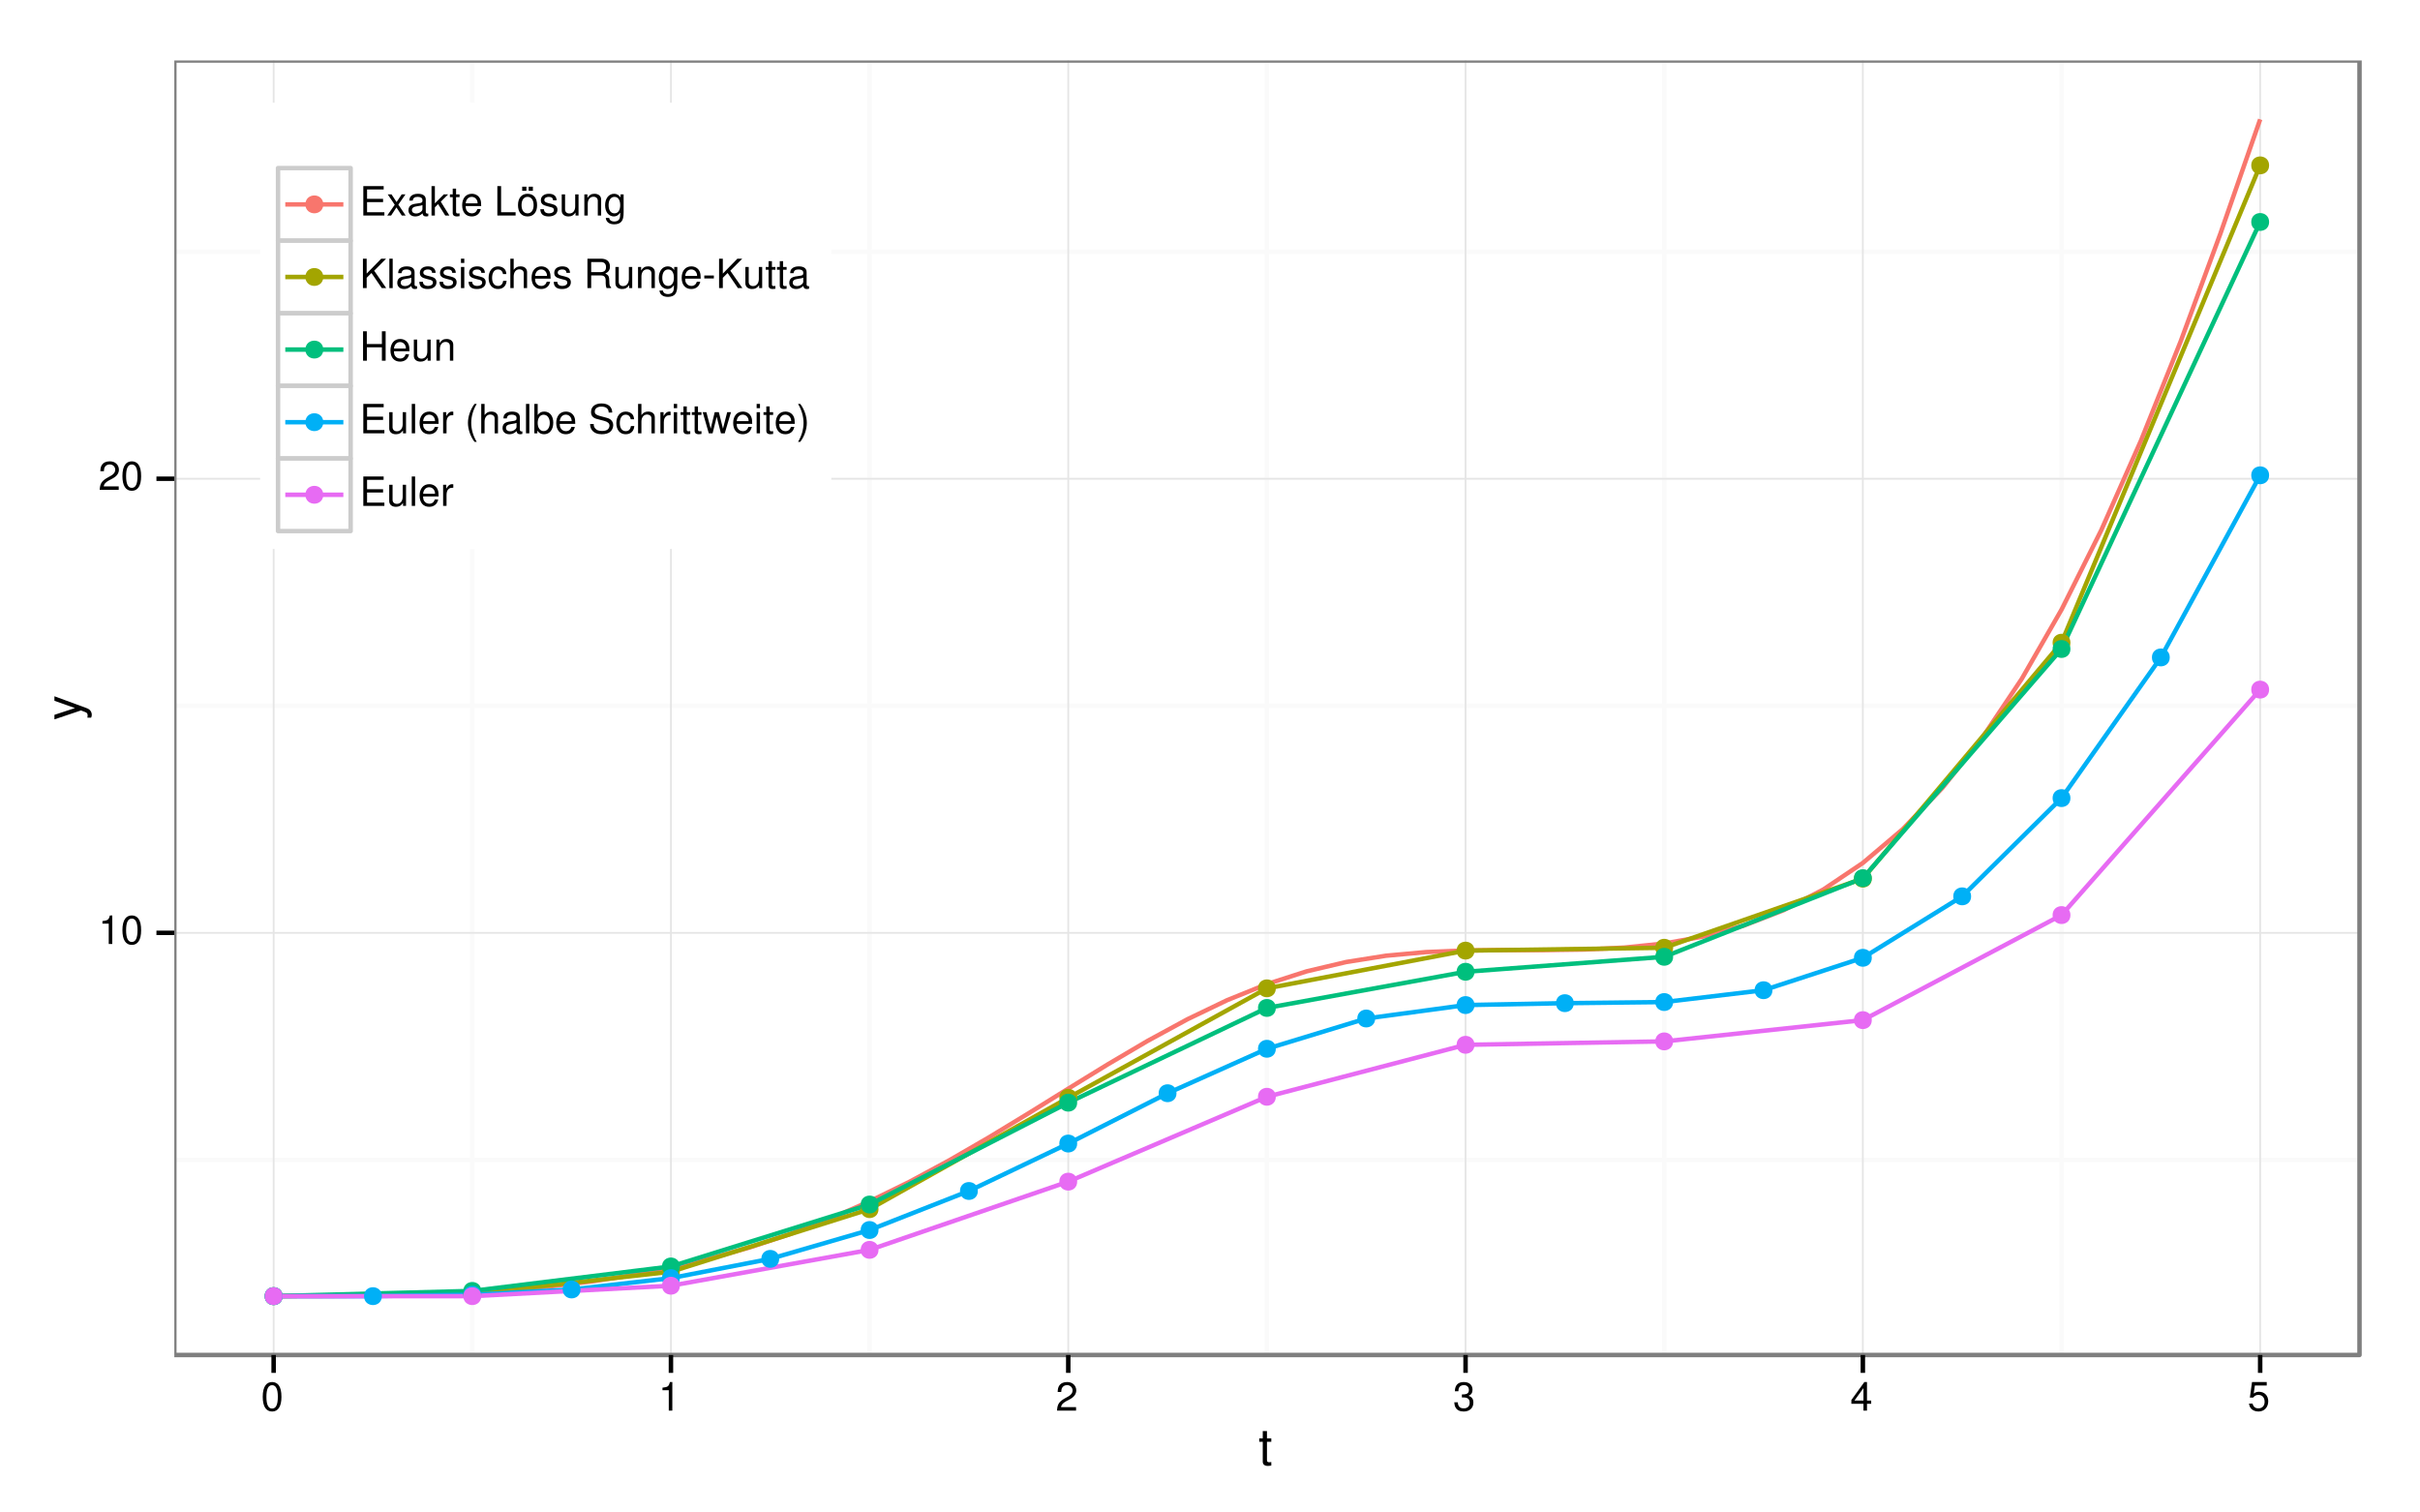 <?xml version="1.0" encoding="UTF-8"?>
<svg xmlns="http://www.w3.org/2000/svg" xmlns:xlink="http://www.w3.org/1999/xlink" width="576pt" height="360pt" viewBox="0 0 576 360" version="1.1">
<defs>
<g>
<symbol overflow="visible" id="glyph0-0">
<path style="stroke:none;" d=""/>
</symbol>
<symbol overflow="visible" id="glyph0-1">
<path style="stroke:none;" d="M 2.484 -4.844 L 2.484 0 L 3.328 0 L 3.328 -6.797 L 2.766 -6.797 C 2.469 -5.75 2.281 -5.609 0.984 -5.453 L 0.984 -4.844 Z M 2.484 -4.844 "/>
</symbol>
<symbol overflow="visible" id="glyph0-2">
<path style="stroke:none;" d="M 2.641 -6.797 C 2 -6.797 1.422 -6.531 1.078 -6.047 C 0.641 -5.453 0.406 -4.547 0.406 -3.297 C 0.406 -1 1.188 0.219 2.641 0.219 C 4.078 0.219 4.859 -1 4.859 -3.234 C 4.859 -4.562 4.656 -5.438 4.203 -6.047 C 3.844 -6.531 3.281 -6.797 2.641 -6.797 Z M 2.641 -6.047 C 3.547 -6.047 4 -5.125 4 -3.312 C 4 -1.375 3.562 -0.484 2.625 -0.484 C 1.734 -0.484 1.281 -1.422 1.281 -3.281 C 1.281 -5.141 1.734 -6.047 2.641 -6.047 Z M 2.641 -6.047 "/>
</symbol>
<symbol overflow="visible" id="glyph0-3">
<path style="stroke:none;" d="M 4.859 -0.828 L 1.281 -0.828 C 1.359 -1.391 1.672 -1.75 2.5 -2.234 L 3.469 -2.75 C 4.406 -3.266 4.906 -3.969 4.906 -4.812 C 4.906 -5.375 4.672 -5.906 4.266 -6.266 C 3.859 -6.625 3.375 -6.797 2.719 -6.797 C 1.859 -6.797 1.219 -6.5 0.844 -5.922 C 0.609 -5.562 0.5 -5.125 0.484 -4.438 L 1.328 -4.438 C 1.359 -4.906 1.406 -5.188 1.531 -5.406 C 1.75 -5.812 2.188 -6.062 2.703 -6.062 C 3.469 -6.062 4.031 -5.516 4.031 -4.781 C 4.031 -4.25 3.719 -3.797 3.125 -3.438 L 2.234 -2.938 C 0.812 -2.141 0.406 -1.5 0.328 0 L 4.859 0 Z M 4.859 -0.828 "/>
</symbol>
<symbol overflow="visible" id="glyph0-4">
<path style="stroke:none;" d="M 2.125 -3.125 L 2.578 -3.125 C 3.516 -3.125 3.984 -2.703 3.984 -1.891 C 3.984 -1.031 3.469 -0.531 2.578 -0.531 C 1.656 -0.531 1.203 -0.984 1.156 -1.969 L 0.312 -1.969 C 0.344 -1.422 0.438 -1.078 0.609 -0.766 C 0.953 -0.109 1.625 0.219 2.547 0.219 C 3.953 0.219 4.859 -0.609 4.859 -1.906 C 4.859 -2.766 4.516 -3.25 3.703 -3.516 C 4.344 -3.766 4.656 -4.25 4.656 -4.938 C 4.656 -6.109 3.875 -6.797 2.578 -6.797 C 1.203 -6.797 0.484 -6.047 0.453 -4.609 L 1.297 -4.609 C 1.312 -5.016 1.344 -5.25 1.453 -5.453 C 1.641 -5.828 2.062 -6.062 2.594 -6.062 C 3.344 -6.062 3.797 -5.625 3.797 -4.906 C 3.797 -4.422 3.609 -4.141 3.25 -3.984 C 3.016 -3.891 2.719 -3.844 2.125 -3.844 Z M 2.125 -3.125 "/>
</symbol>
<symbol overflow="visible" id="glyph0-5">
<path style="stroke:none;" d="M 3.141 -1.625 L 3.141 0 L 3.984 0 L 3.984 -1.625 L 4.984 -1.625 L 4.984 -2.391 L 3.984 -2.391 L 3.984 -6.797 L 3.359 -6.797 L 0.266 -2.516 L 0.266 -1.625 Z M 3.141 -2.391 L 1 -2.391 L 3.141 -5.359 Z M 3.141 -2.391 "/>
</symbol>
<symbol overflow="visible" id="glyph0-6">
<path style="stroke:none;" d="M 4.562 -6.797 L 1.062 -6.797 L 0.547 -3.094 L 1.328 -3.094 C 1.719 -3.562 2.047 -3.734 2.578 -3.734 C 3.484 -3.734 4.062 -3.109 4.062 -2.094 C 4.062 -1.125 3.484 -0.531 2.578 -0.531 C 1.828 -0.531 1.375 -0.906 1.188 -1.672 L 0.328 -1.672 C 0.453 -1.109 0.547 -0.844 0.75 -0.594 C 1.125 -0.078 1.828 0.219 2.594 0.219 C 3.969 0.219 4.922 -0.781 4.922 -2.219 C 4.922 -3.562 4.031 -4.484 2.719 -4.484 C 2.25 -4.484 1.859 -4.359 1.469 -4.062 L 1.734 -5.969 L 4.562 -5.969 Z M 4.562 -6.797 "/>
</symbol>
<symbol overflow="visible" id="glyph0-7">
<path style="stroke:none;" d="M 1.75 -3.188 L 5.562 -3.188 L 5.562 -3.969 L 1.75 -3.969 L 1.75 -6.203 L 5.703 -6.203 L 5.703 -7 L 0.859 -7 L 0.859 0 L 5.875 0 L 5.875 -0.781 L 1.75 -0.781 Z M 1.75 -3.188 "/>
</symbol>
<symbol overflow="visible" id="glyph0-8">
<path style="stroke:none;" d="M 2.797 -2.594 L 4.484 -5.031 L 3.594 -5.031 L 2.375 -3.203 L 1.172 -5.031 L 0.266 -5.031 L 1.938 -2.562 L 0.156 0 L 1.078 0 L 2.344 -1.922 L 3.609 0 L 4.531 0 Z M 2.797 -2.594 "/>
</symbol>
<symbol overflow="visible" id="glyph0-9">
<path style="stroke:none;" d="M 5.125 -0.469 C 5.047 -0.453 5.016 -0.453 4.953 -0.453 C 4.688 -0.453 4.531 -0.594 4.531 -0.844 L 4.531 -3.797 C 4.531 -4.688 3.875 -5.172 2.641 -5.172 C 1.906 -5.172 1.312 -4.953 0.969 -4.578 C 0.734 -4.328 0.641 -4.031 0.625 -3.547 L 1.422 -3.547 C 1.5 -4.156 1.859 -4.438 2.609 -4.438 C 3.328 -4.438 3.734 -4.156 3.734 -3.688 L 3.734 -3.469 C 3.734 -3.141 3.531 -3 2.891 -2.922 C 1.766 -2.766 1.594 -2.734 1.281 -2.609 C 0.703 -2.375 0.406 -1.922 0.406 -1.266 C 0.406 -0.359 1.031 0.219 2.047 0.219 C 2.688 0.219 3.188 0 3.766 -0.516 C 3.812 -0.016 4.062 0.219 4.578 0.219 C 4.75 0.219 4.875 0.203 5.125 0.141 Z M 3.734 -1.578 C 3.734 -1.312 3.656 -1.156 3.422 -0.938 C 3.094 -0.641 2.703 -0.484 2.219 -0.484 C 1.609 -0.484 1.234 -0.781 1.234 -1.281 C 1.234 -1.812 1.594 -2.078 2.453 -2.203 C 3.297 -2.328 3.469 -2.359 3.734 -2.484 Z M 3.734 -1.578 "/>
</symbol>
<symbol overflow="visible" id="glyph0-10">
<path style="stroke:none;" d="M 1.359 -7 L 0.562 -7 L 0.562 0 L 1.359 0 L 1.359 -1.953 L 2.125 -2.719 L 3.828 0 L 4.812 0 L 2.766 -3.297 L 4.516 -5.031 L 3.484 -5.031 L 1.359 -2.891 Z M 1.359 -7 "/>
</symbol>
<symbol overflow="visible" id="glyph0-11">
<path style="stroke:none;" d="M 2.438 -5.031 L 1.609 -5.031 L 1.609 -6.406 L 0.812 -6.406 L 0.812 -5.031 L 0.141 -5.031 L 0.141 -4.375 L 0.812 -4.375 L 0.812 -0.578 C 0.812 -0.062 1.156 0.219 1.781 0.219 C 1.969 0.219 2.172 0.203 2.438 0.156 L 2.438 -0.516 C 2.328 -0.484 2.203 -0.484 2.047 -0.484 C 1.703 -0.484 1.609 -0.578 1.609 -0.938 L 1.609 -4.375 L 2.438 -4.375 Z M 2.438 -5.031 "/>
</symbol>
<symbol overflow="visible" id="glyph0-12">
<path style="stroke:none;" d="M 4.922 -2.25 C 4.922 -3.016 4.859 -3.469 4.719 -3.844 C 4.391 -4.672 3.625 -5.172 2.688 -5.172 C 1.281 -5.172 0.391 -4.094 0.391 -2.453 C 0.391 -0.797 1.25 0.219 2.672 0.219 C 3.812 0.219 4.609 -0.438 4.812 -1.531 L 4.016 -1.531 C 3.797 -0.859 3.344 -0.516 2.703 -0.516 C 2.188 -0.516 1.75 -0.75 1.484 -1.172 C 1.297 -1.453 1.234 -1.75 1.219 -2.25 Z M 1.234 -2.891 C 1.312 -3.828 1.875 -4.438 2.672 -4.438 C 3.469 -4.438 4.062 -3.781 4.062 -2.953 C 4.062 -2.938 4.062 -2.922 4.062 -2.891 Z M 1.234 -2.891 "/>
</symbol>
<symbol overflow="visible" id="glyph0-13">
<path style="stroke:none;" d=""/>
</symbol>
<symbol overflow="visible" id="glyph0-14">
<path style="stroke:none;" d="M 1.656 -7 L 0.766 -7 L 0.766 0 L 5.109 0 L 5.109 -0.781 L 1.656 -0.781 Z M 1.656 -7 "/>
</symbol>
<symbol overflow="visible" id="glyph0-15">
<path style="stroke:none;" d="M 2.609 -5.172 C 1.203 -5.172 0.344 -4.156 0.344 -2.469 C 0.344 -0.781 1.188 0.219 2.625 0.219 C 4.031 0.219 4.891 -0.781 4.891 -2.438 C 4.891 -4.172 4.062 -5.172 2.609 -5.172 Z M 2.625 -4.438 C 3.516 -4.438 4.062 -3.688 4.062 -2.453 C 4.062 -1.266 3.5 -0.516 2.625 -0.516 C 1.734 -0.516 1.188 -1.25 1.188 -2.469 C 1.188 -3.688 1.734 -4.438 2.625 -4.438 Z M 2.344 -6.859 L 1.344 -6.859 L 1.344 -5.875 L 2.344 -5.875 Z M 3.891 -6.859 L 2.891 -6.859 L 2.891 -5.875 L 3.891 -5.875 Z M 3.891 -6.859 "/>
</symbol>
<symbol overflow="visible" id="glyph0-16">
<path style="stroke:none;" d="M 4.203 -3.625 C 4.188 -4.609 3.547 -5.172 2.375 -5.172 C 1.203 -5.172 0.453 -4.562 0.453 -3.641 C 0.453 -2.844 0.859 -2.469 2.047 -2.188 L 2.797 -2 C 3.344 -1.875 3.562 -1.672 3.562 -1.312 C 3.562 -0.828 3.094 -0.516 2.391 -0.516 C 1.969 -0.516 1.609 -0.641 1.406 -0.859 C 1.281 -1 1.219 -1.141 1.172 -1.5 L 0.328 -1.5 C 0.359 -0.328 1.016 0.219 2.328 0.219 C 3.594 0.219 4.406 -0.406 4.406 -1.375 C 4.406 -2.125 3.984 -2.531 2.984 -2.766 L 2.219 -2.953 C 1.562 -3.109 1.281 -3.312 1.281 -3.672 C 1.281 -4.141 1.703 -4.438 2.344 -4.438 C 3 -4.438 3.344 -4.156 3.359 -3.625 Z M 4.203 -3.625 "/>
</symbol>
<symbol overflow="visible" id="glyph0-17">
<path style="stroke:none;" d="M 4.625 0 L 4.625 -5.031 L 3.828 -5.031 L 3.828 -2.172 C 3.828 -1.156 3.297 -0.484 2.453 -0.484 C 1.828 -0.484 1.422 -0.859 1.422 -1.469 L 1.422 -5.031 L 0.625 -5.031 L 0.625 -1.156 C 0.625 -0.312 1.25 0.219 2.219 0.219 C 2.969 0.219 3.438 -0.031 3.906 -0.703 L 3.906 0 Z M 4.625 0 "/>
</symbol>
<symbol overflow="visible" id="glyph0-18">
<path style="stroke:none;" d="M 0.672 -5.031 L 0.672 0 L 1.484 0 L 1.484 -2.766 C 1.484 -3.797 2.016 -4.469 2.844 -4.469 C 3.469 -4.469 3.875 -4.094 3.875 -3.484 L 3.875 0 L 4.672 0 L 4.672 -3.797 C 4.672 -4.641 4.047 -5.172 3.078 -5.172 C 2.328 -5.172 1.859 -4.891 1.406 -4.188 L 1.406 -5.031 Z M 0.672 -5.031 "/>
</symbol>
<symbol overflow="visible" id="glyph0-19">
<path style="stroke:none;" d="M 3.953 -5.031 L 3.953 -4.297 C 3.547 -4.891 3.062 -5.172 2.422 -5.172 C 1.141 -5.172 0.281 -4.062 0.281 -2.422 C 0.281 -1.609 0.5 -0.938 0.906 -0.453 C 1.281 -0.031 1.828 0.219 2.344 0.219 C 2.984 0.219 3.422 -0.047 3.875 -0.688 L 3.875 -0.422 C 3.875 0.266 3.797 0.672 3.594 0.953 C 3.375 1.25 2.969 1.422 2.469 1.422 C 2.109 1.422 1.781 1.328 1.562 1.156 C 1.375 1 1.312 0.875 1.25 0.578 L 0.438 0.578 C 0.531 1.531 1.266 2.094 2.453 2.094 C 3.188 2.094 3.844 1.859 4.156 1.453 C 4.547 0.984 4.688 0.359 4.688 -0.828 L 4.688 -5.031 Z M 2.5 -4.438 C 3.375 -4.438 3.875 -3.703 3.875 -2.453 C 3.875 -1.25 3.359 -0.516 2.516 -0.516 C 1.641 -0.516 1.109 -1.25 1.109 -2.469 C 1.109 -3.688 1.656 -4.438 2.5 -4.438 Z M 2.5 -4.438 "/>
</symbol>
<symbol overflow="visible" id="glyph0-20">
<path style="stroke:none;" d="M 1.656 -2.453 L 2.797 -3.594 L 5.25 0 L 6.312 0 L 3.438 -4.141 L 6.281 -7 L 5.125 -7 L 1.656 -3.453 L 1.656 -7 L 0.766 -7 L 0.766 0 L 1.656 0 Z M 1.656 -2.453 "/>
</symbol>
<symbol overflow="visible" id="glyph0-21">
<path style="stroke:none;" d="M 1.453 -7 L 0.656 -7 L 0.656 0 L 1.453 0 Z M 1.453 -7 "/>
</symbol>
<symbol overflow="visible" id="glyph0-22">
<path style="stroke:none;" d="M 1.438 -5.031 L 0.641 -5.031 L 0.641 0 L 1.438 0 Z M 1.438 -7 L 0.641 -7 L 0.641 -5.984 L 1.438 -5.984 Z M 1.438 -7 "/>
</symbol>
<symbol overflow="visible" id="glyph0-23">
<path style="stroke:none;" d="M 4.516 -3.344 C 4.484 -3.828 4.375 -4.141 4.188 -4.422 C 3.844 -4.891 3.234 -5.172 2.531 -5.172 C 1.188 -5.172 0.297 -4.094 0.297 -2.422 C 0.297 -0.812 1.156 0.219 2.516 0.219 C 3.719 0.219 4.484 -0.5 4.578 -1.734 L 3.766 -1.734 C 3.641 -0.922 3.219 -0.516 2.547 -0.516 C 1.656 -0.516 1.125 -1.234 1.125 -2.422 C 1.125 -3.688 1.656 -4.438 2.516 -4.438 C 3.188 -4.438 3.609 -4.031 3.719 -3.344 Z M 4.516 -3.344 "/>
</symbol>
<symbol overflow="visible" id="glyph0-24">
<path style="stroke:none;" d="M 0.672 -7 L 0.672 0 L 1.469 0 L 1.469 -2.766 C 1.469 -3.797 2 -4.469 2.828 -4.469 C 3.094 -4.469 3.344 -4.391 3.547 -4.234 C 3.766 -4.078 3.859 -3.844 3.859 -3.484 L 3.859 0 L 4.656 0 L 4.656 -3.797 C 4.656 -4.641 4.062 -5.172 3.078 -5.172 C 2.375 -5.172 1.938 -4.953 1.469 -4.344 L 1.469 -7 Z M 0.672 -7 "/>
</symbol>
<symbol overflow="visible" id="glyph0-25">
<path style="stroke:none;" d="M 1.781 -3.016 L 4.094 -3.016 C 4.891 -3.016 5.234 -2.625 5.234 -1.766 L 5.234 -1.141 C 5.234 -0.703 5.312 -0.281 5.438 0 L 6.516 0 L 6.516 -0.219 C 6.172 -0.453 6.109 -0.703 6.094 -1.625 C 6.078 -2.781 5.906 -3.125 5.141 -3.453 C 5.922 -3.844 6.25 -4.328 6.25 -5.125 C 6.25 -6.328 5.484 -7 4.109 -7 L 0.891 -7 L 0.891 0 L 1.781 0 Z M 1.781 -3.797 L 1.781 -6.203 L 3.938 -6.203 C 4.438 -6.203 4.734 -6.125 4.953 -5.938 C 5.188 -5.734 5.312 -5.422 5.312 -5 C 5.312 -4.172 4.891 -3.797 3.938 -3.797 Z M 1.781 -3.797 "/>
</symbol>
<symbol overflow="visible" id="glyph0-26">
<path style="stroke:none;" d="M 2.719 -3 L 0.438 -3 L 0.438 -2.297 L 2.719 -2.297 Z M 2.719 -3 "/>
</symbol>
<symbol overflow="visible" id="glyph0-27">
<path style="stroke:none;" d="M 5.281 -3.188 L 5.281 0 L 6.172 0 L 6.172 -7 L 5.281 -7 L 5.281 -3.969 L 1.688 -3.969 L 1.688 -7 L 0.797 -7 L 0.797 0 L 1.703 0 L 1.703 -3.188 Z M 5.281 -3.188 "/>
</symbol>
<symbol overflow="visible" id="glyph0-28">
<path style="stroke:none;" d="M 0.656 -5.031 L 0.656 0 L 1.469 0 L 1.469 -2.609 C 1.469 -3.328 1.656 -3.797 2.031 -4.078 C 2.281 -4.266 2.516 -4.312 3.078 -4.328 L 3.078 -5.141 C 2.938 -5.156 2.875 -5.172 2.766 -5.172 C 2.25 -5.172 1.859 -4.859 1.406 -4.109 L 1.406 -5.031 Z M 0.656 -5.031 "/>
</symbol>
<symbol overflow="visible" id="glyph0-29">
<path style="stroke:none;" d="M 2.266 -7 C 1.312 -5.734 0.703 -3.984 0.703 -2.484 C 0.703 -0.969 1.312 0.781 2.266 2.031 L 2.797 2.031 C 1.953 0.656 1.484 -0.953 1.484 -2.484 C 1.484 -4.016 1.953 -5.625 2.797 -7 Z M 2.266 -7 "/>
</symbol>
<symbol overflow="visible" id="glyph0-30">
<path style="stroke:none;" d="M 0.516 -7 L 0.516 0 L 1.234 0 L 1.234 -0.641 C 1.625 -0.062 2.125 0.219 2.828 0.219 C 4.156 0.219 5.016 -0.859 5.016 -2.531 C 5.016 -4.156 4.188 -5.172 2.875 -5.172 C 2.172 -5.172 1.688 -4.906 1.312 -4.344 L 1.312 -7 Z M 2.719 -4.422 C 3.609 -4.422 4.188 -3.641 4.188 -2.453 C 4.188 -1.312 3.594 -0.531 2.719 -0.531 C 1.875 -0.531 1.312 -1.297 1.312 -2.469 C 1.312 -3.656 1.875 -4.422 2.719 -4.422 Z M 2.719 -4.422 "/>
</symbol>
<symbol overflow="visible" id="glyph0-31">
<path style="stroke:none;" d="M 5.719 -4.938 C 5.703 -6.312 4.766 -7.109 3.156 -7.109 C 1.625 -7.109 0.672 -6.328 0.672 -5.062 C 0.672 -4.203 1.125 -3.672 2.047 -3.422 L 3.781 -2.969 C 4.656 -2.734 5.062 -2.375 5.062 -1.828 C 5.062 -1.453 4.859 -1.078 4.562 -0.859 C 4.281 -0.672 3.844 -0.562 3.281 -0.562 C 2.516 -0.562 2 -0.75 1.672 -1.156 C 1.406 -1.453 1.297 -1.797 1.312 -2.219 L 0.453 -2.219 C 0.469 -1.578 0.594 -1.156 0.875 -0.781 C 1.359 -0.125 2.156 0.219 3.219 0.219 C 4.062 0.219 4.734 0.031 5.188 -0.312 C 5.656 -0.688 5.953 -1.312 5.953 -1.922 C 5.953 -2.781 5.422 -3.422 4.469 -3.672 L 2.719 -4.141 C 1.875 -4.375 1.562 -4.641 1.562 -5.188 C 1.562 -5.891 2.188 -6.359 3.125 -6.359 C 4.234 -6.359 4.859 -5.859 4.875 -4.938 Z M 5.719 -4.938 "/>
</symbol>
<symbol overflow="visible" id="glyph0-32">
<path style="stroke:none;" d="M 5.312 0 L 6.797 -5.031 L 5.891 -5.031 L 4.891 -1.109 L 3.906 -5.031 L 2.922 -5.031 L 1.969 -1.109 L 0.938 -5.031 L 0.062 -5.031 L 1.516 0 L 2.422 0 L 3.391 -3.938 L 4.406 0 Z M 5.312 0 "/>
</symbol>
<symbol overflow="visible" id="glyph0-33">
<path style="stroke:none;" d="M 0.891 2.031 C 1.859 0.781 2.453 -0.969 2.453 -2.469 C 2.453 -3.984 1.859 -5.734 0.891 -7 L 0.359 -7 C 1.203 -5.625 1.672 -4.016 1.672 -2.469 C 1.672 -0.953 1.203 0.672 0.359 2.031 Z M 0.891 2.031 "/>
</symbol>
<symbol overflow="visible" id="glyph1-0">
<path style="stroke:none;" d=""/>
</symbol>
<symbol overflow="visible" id="glyph1-1">
<path style="stroke:none;" d="M 3.047 -6.281 L 2.016 -6.281 L 2.016 -8.016 L 1.016 -8.016 L 1.016 -6.281 L 0.172 -6.281 L 0.172 -5.469 L 1.016 -5.469 L 1.016 -0.719 C 1.016 -0.078 1.453 0.281 2.234 0.281 C 2.469 0.281 2.719 0.25 3.047 0.188 L 3.047 -0.641 C 2.922 -0.609 2.766 -0.594 2.562 -0.594 C 2.141 -0.594 2.016 -0.719 2.016 -1.156 L 2.016 -5.469 L 3.047 -5.469 Z M 3.047 -6.281 "/>
</symbol>
<symbol overflow="visible" id="glyph2-0">
<path style="stroke:none;" d=""/>
</symbol>
<symbol overflow="visible" id="glyph2-1">
<path style="stroke:none;" d="M -6.281 -4.656 L -1.391 -2.922 L -6.281 -1.312 L -6.281 -0.234 L 0.031 -2.359 L 1.016 -1.984 C 1.469 -1.828 1.625 -1.594 1.625 -1.172 C 1.625 -1.031 1.609 -0.859 1.562 -0.641 L 2.453 -0.641 C 2.562 -0.859 2.609 -1.062 2.609 -1.312 C 2.609 -1.641 2.516 -1.984 2.312 -2.25 C 2.094 -2.562 1.828 -2.75 1.312 -2.938 L -6.281 -5.734 Z M -6.281 -4.656 "/>
</symbol>
</g>
<clipPath id="clip1">
  <path d="M 41.488 14.398 L 562 14.398 L 562 323 L 41.488 323 Z M 41.488 14.398 "/>
</clipPath>
<clipPath id="clip2">
  <path d="M 41.488 275 L 562.602 275 L 562.602 277 L 41.488 277 Z M 41.488 275 "/>
</clipPath>
<clipPath id="clip3">
  <path d="M 41.488 167 L 562.602 167 L 562.602 169 L 41.488 169 Z M 41.488 167 "/>
</clipPath>
<clipPath id="clip4">
  <path d="M 41.488 59 L 562.602 59 L 562.602 61 L 41.488 61 Z M 41.488 59 "/>
</clipPath>
<clipPath id="clip5">
  <path d="M 111 14.398 L 113 14.398 L 113 323.512 L 111 323.512 Z M 111 14.398 "/>
</clipPath>
<clipPath id="clip6">
  <path d="M 206 14.398 L 208 14.398 L 208 323.512 L 206 323.512 Z M 206 14.398 "/>
</clipPath>
<clipPath id="clip7">
  <path d="M 301 14.398 L 303 14.398 L 303 323.512 L 301 323.512 Z M 301 14.398 "/>
</clipPath>
<clipPath id="clip8">
  <path d="M 395 14.398 L 397 14.398 L 397 323.512 L 395 323.512 Z M 395 14.398 "/>
</clipPath>
<clipPath id="clip9">
  <path d="M 490 14.398 L 492 14.398 L 492 323.512 L 490 323.512 Z M 490 14.398 "/>
</clipPath>
<clipPath id="clip10">
  <path d="M 41.488 221 L 562 221 L 562 223 L 41.488 223 Z M 41.488 221 "/>
</clipPath>
<clipPath id="clip11">
  <path d="M 41.488 113 L 562 113 L 562 115 L 41.488 115 Z M 41.488 113 "/>
</clipPath>
<clipPath id="clip12">
  <path d="M 64 14.398 L 66 14.398 L 66 323 L 64 323 Z M 64 14.398 "/>
</clipPath>
<clipPath id="clip13">
  <path d="M 159 14.398 L 160 14.398 L 160 323 L 159 323 Z M 159 14.398 "/>
</clipPath>
<clipPath id="clip14">
  <path d="M 254 14.398 L 255 14.398 L 255 323 L 254 323 Z M 254 14.398 "/>
</clipPath>
<clipPath id="clip15">
  <path d="M 348 14.398 L 350 14.398 L 350 323 L 348 323 Z M 348 14.398 "/>
</clipPath>
<clipPath id="clip16">
  <path d="M 443 14.398 L 444 14.398 L 444 323 L 443 323 Z M 443 14.398 "/>
</clipPath>
<clipPath id="clip17">
  <path d="M 537 14.398 L 539 14.398 L 539 323 L 537 323 Z M 537 14.398 "/>
</clipPath>
<clipPath id="clip18">
  <path d="M 41.488 14.398 L 562.602 14.398 L 562.602 323.512 L 41.488 323.512 Z M 41.488 14.398 "/>
</clipPath>
</defs>
<g id="surface1">
<rect x="0" y="0" width="576" height="360" style="fill:rgb(100%,100%,100%);fill-opacity:1;stroke:none;"/>
<rect x="0" y="0" width="576" height="360" style="fill:rgb(100%,100%,100%);fill-opacity:1;stroke:none;"/>
<path style="fill:none;stroke-width:1.063;stroke-linecap:round;stroke-linejoin:round;stroke:rgb(100%,100%,100%);stroke-opacity:1;stroke-miterlimit:10;" d="M 0 360 L 576 360 L 576 0 L 0 0 Z M 0 360 "/>
<g clip-path="url(#clip1)" clip-rule="nonzero">
<path style=" stroke:none;fill-rule:nonzero;fill:rgb(100%,100%,100%);fill-opacity:1;" d="M 41.488 322.512 L 561.602 322.512 L 561.602 14.398 L 41.488 14.398 Z M 41.488 322.512 "/>
</g>
<g clip-path="url(#clip2)" clip-rule="nonzero">
<path style="fill:none;stroke-width:1.063;stroke-linecap:butt;stroke-linejoin:round;stroke:rgb(98.039%,98.039%,98.039%);stroke-opacity:1;stroke-miterlimit:10;" d="M 41.488 276.082 L 561.602 276.082 "/>
</g>
<g clip-path="url(#clip3)" clip-rule="nonzero">
<path style="fill:none;stroke-width:1.063;stroke-linecap:butt;stroke-linejoin:round;stroke:rgb(98.039%,98.039%,98.039%);stroke-opacity:1;stroke-miterlimit:10;" d="M 41.488 167.996 L 561.602 167.996 "/>
</g>
<g clip-path="url(#clip4)" clip-rule="nonzero">
<path style="fill:none;stroke-width:1.063;stroke-linecap:butt;stroke-linejoin:round;stroke:rgb(98.039%,98.039%,98.039%);stroke-opacity:1;stroke-miterlimit:10;" d="M 41.488 59.91 L 561.602 59.91 "/>
</g>
<g clip-path="url(#clip5)" clip-rule="nonzero">
<path style="fill:none;stroke-width:1.063;stroke-linecap:butt;stroke-linejoin:round;stroke:rgb(98.039%,98.039%,98.039%);stroke-opacity:1;stroke-miterlimit:10;" d="M 112.41 322.512 L 112.41 14.398 "/>
</g>
<g clip-path="url(#clip6)" clip-rule="nonzero">
<path style="fill:none;stroke-width:1.063;stroke-linecap:butt;stroke-linejoin:round;stroke:rgb(98.039%,98.039%,98.039%);stroke-opacity:1;stroke-miterlimit:10;" d="M 206.977 322.512 L 206.977 14.398 "/>
</g>
<g clip-path="url(#clip7)" clip-rule="nonzero">
<path style="fill:none;stroke-width:1.063;stroke-linecap:butt;stroke-linejoin:round;stroke:rgb(98.039%,98.039%,98.039%);stroke-opacity:1;stroke-miterlimit:10;" d="M 301.543 322.512 L 301.543 14.398 "/>
</g>
<g clip-path="url(#clip8)" clip-rule="nonzero">
<path style="fill:none;stroke-width:1.063;stroke-linecap:butt;stroke-linejoin:round;stroke:rgb(98.039%,98.039%,98.039%);stroke-opacity:1;stroke-miterlimit:10;" d="M 396.109 322.512 L 396.109 14.398 "/>
</g>
<g clip-path="url(#clip9)" clip-rule="nonzero">
<path style="fill:none;stroke-width:1.063;stroke-linecap:butt;stroke-linejoin:round;stroke:rgb(98.039%,98.039%,98.039%);stroke-opacity:1;stroke-miterlimit:10;" d="M 490.676 322.512 L 490.676 14.398 "/>
</g>
<g clip-path="url(#clip10)" clip-rule="nonzero">
<path style="fill:none;stroke-width:0.425;stroke-linecap:butt;stroke-linejoin:round;stroke:rgb(89.804%,89.804%,89.804%);stroke-opacity:1;stroke-miterlimit:10;" d="M 41.488 222.039 L 561.602 222.039 "/>
</g>
<g clip-path="url(#clip11)" clip-rule="nonzero">
<path style="fill:none;stroke-width:0.425;stroke-linecap:butt;stroke-linejoin:round;stroke:rgb(89.804%,89.804%,89.804%);stroke-opacity:1;stroke-miterlimit:10;" d="M 41.488 113.953 L 561.602 113.953 "/>
</g>
<g clip-path="url(#clip12)" clip-rule="nonzero">
<path style="fill:none;stroke-width:0.425;stroke-linecap:butt;stroke-linejoin:round;stroke:rgb(89.804%,89.804%,89.804%);stroke-opacity:1;stroke-miterlimit:10;" d="M 65.129 322.512 L 65.129 14.398 "/>
</g>
<g clip-path="url(#clip13)" clip-rule="nonzero">
<path style="fill:none;stroke-width:0.425;stroke-linecap:butt;stroke-linejoin:round;stroke:rgb(89.804%,89.804%,89.804%);stroke-opacity:1;stroke-miterlimit:10;" d="M 159.695 322.512 L 159.695 14.398 "/>
</g>
<g clip-path="url(#clip14)" clip-rule="nonzero">
<path style="fill:none;stroke-width:0.425;stroke-linecap:butt;stroke-linejoin:round;stroke:rgb(89.804%,89.804%,89.804%);stroke-opacity:1;stroke-miterlimit:10;" d="M 254.262 322.512 L 254.262 14.398 "/>
</g>
<g clip-path="url(#clip15)" clip-rule="nonzero">
<path style="fill:none;stroke-width:0.425;stroke-linecap:butt;stroke-linejoin:round;stroke:rgb(89.804%,89.804%,89.804%);stroke-opacity:1;stroke-miterlimit:10;" d="M 348.828 322.512 L 348.828 14.398 "/>
</g>
<g clip-path="url(#clip16)" clip-rule="nonzero">
<path style="fill:none;stroke-width:0.425;stroke-linecap:butt;stroke-linejoin:round;stroke:rgb(89.804%,89.804%,89.804%);stroke-opacity:1;stroke-miterlimit:10;" d="M 443.391 322.512 L 443.391 14.398 "/>
</g>
<g clip-path="url(#clip17)" clip-rule="nonzero">
<path style="fill:none;stroke-width:0.425;stroke-linecap:butt;stroke-linejoin:round;stroke:rgb(89.804%,89.804%,89.804%);stroke-opacity:1;stroke-miterlimit:10;" d="M 537.957 322.512 L 537.957 14.398 "/>
</g>
<path style="fill:none;stroke-width:1.063;stroke-linecap:butt;stroke-linejoin:round;stroke:rgb(97.255%,46.275%,42.745%);stroke-opacity:1;stroke-miterlimit:1;" d="M 65.129 308.508 L 74.586 308.5 L 84.043 308.449 L 93.496 308.316 L 102.953 308.059 L 112.41 307.633 L 121.867 307.012 L 131.324 306.148 L 140.781 305.008 L 150.238 303.551 L 159.695 301.73 L 169.152 299.516 L 178.605 296.855 L 188.062 293.723 L 197.52 290.09 L 206.977 285.949 L 216.434 281.309 L 225.891 276.211 L 235.348 270.734 L 244.805 264.992 L 254.262 259.125 L 263.719 253.312 L 273.172 247.742 L 282.629 242.602 L 292.086 238.059 L 301.543 234.234 L 311 231.199 L 320.457 228.969 L 329.914 227.477 L 339.371 226.617 L 348.828 226.234 L 358.281 226.137 L 367.738 226.129 L 377.195 226 L 386.652 225.543 L 396.109 224.57 L 405.566 222.883 L 415.023 220.309 L 424.48 216.656 L 433.938 211.75 L 443.391 205.395 L 452.848 197.395 L 462.305 187.555 L 471.762 175.672 L 481.219 161.57 L 490.676 145.105 L 500.133 126.195 L 509.59 104.855 L 519.047 81.219 L 528.5 55.582 L 537.957 28.406 "/>
<path style="fill:none;stroke-width:1.063;stroke-linecap:butt;stroke-linejoin:round;stroke:rgb(63.922%,64.706%,0%);stroke-opacity:1;stroke-miterlimit:1;" d="M 65.129 308.508 L 112.41 307.949 L 159.695 302.699 L 206.977 287.797 L 254.262 261.293 L 301.543 235.242 L 348.828 226.266 L 396.109 225.582 L 443.391 209.125 L 490.676 152.977 L 537.957 39.363 "/>
<path style="fill:none;stroke-width:1.063;stroke-linecap:butt;stroke-linejoin:round;stroke:rgb(0%,74.902%,49.02%);stroke-opacity:1;stroke-miterlimit:1;" d="M 65.129 308.508 L 112.41 307.266 L 159.695 301.441 L 206.977 286.703 L 254.262 262.457 L 301.543 239.906 L 348.828 231.301 L 396.109 227.738 L 443.391 209.023 L 490.676 154.469 L 537.957 52.836 "/>
<path style="fill:none;stroke-width:1.063;stroke-linecap:butt;stroke-linejoin:round;stroke:rgb(0%,69.02%,96.471%);stroke-opacity:1;stroke-miterlimit:1;" d="M 65.129 308.508 L 88.77 308.508 L 112.41 308.176 L 136.051 306.918 L 159.695 304.219 L 183.336 299.633 L 206.977 292.77 L 230.617 283.477 L 254.262 272.188 L 277.902 260.211 L 301.543 249.629 L 325.184 242.422 L 348.828 239.227 L 372.469 238.773 L 396.109 238.508 L 419.75 235.688 L 443.391 227.977 L 467.035 213.348 L 490.676 189.965 L 514.316 156.48 L 537.957 113.129 "/>
<path style="fill:none;stroke-width:1.063;stroke-linecap:butt;stroke-linejoin:round;stroke:rgb(90.588%,41.961%,95.294%);stroke-opacity:1;stroke-miterlimit:1;" d="M 65.129 308.508 L 112.41 308.508 L 159.695 306.023 L 206.977 297.492 L 254.262 281.254 L 301.543 261.051 L 348.828 248.684 L 396.109 247.871 L 443.391 242.809 L 490.676 217.805 L 537.957 164.141 "/>
<path style=" stroke:none;fill-rule:nonzero;fill:rgb(63.922%,64.706%,0%);fill-opacity:1;" d="M 67.254 308.508 C 67.254 311.344 63.004 311.344 63.004 308.508 C 63.004 305.672 67.254 305.672 67.254 308.508 "/>
<path style=" stroke:none;fill-rule:nonzero;fill:rgb(63.922%,64.706%,0%);fill-opacity:1;" d="M 114.539 307.949 C 114.539 310.785 110.285 310.785 110.285 307.949 C 110.285 305.117 114.539 305.117 114.539 307.949 "/>
<path style=" stroke:none;fill-rule:nonzero;fill:rgb(63.922%,64.706%,0%);fill-opacity:1;" d="M 161.82 302.699 C 161.82 305.535 157.566 305.535 157.566 302.699 C 157.566 299.863 161.82 299.863 161.82 302.699 "/>
<path style=" stroke:none;fill-rule:nonzero;fill:rgb(63.922%,64.706%,0%);fill-opacity:1;" d="M 209.102 287.797 C 209.102 290.633 204.852 290.633 204.852 287.797 C 204.852 284.961 209.102 284.961 209.102 287.797 "/>
<path style=" stroke:none;fill-rule:nonzero;fill:rgb(63.922%,64.706%,0%);fill-opacity:1;" d="M 256.387 261.293 C 256.387 264.129 252.133 264.129 252.133 261.293 C 252.133 258.457 256.387 258.457 256.387 261.293 "/>
<path style=" stroke:none;fill-rule:nonzero;fill:rgb(63.922%,64.706%,0%);fill-opacity:1;" d="M 303.668 235.242 C 303.668 238.074 299.418 238.074 299.418 235.242 C 299.418 232.406 303.668 232.406 303.668 235.242 "/>
<path style=" stroke:none;fill-rule:nonzero;fill:rgb(63.922%,64.706%,0%);fill-opacity:1;" d="M 350.953 226.266 C 350.953 229.098 346.699 229.098 346.699 226.266 C 346.699 223.43 350.953 223.43 350.953 226.266 "/>
<path style=" stroke:none;fill-rule:nonzero;fill:rgb(63.922%,64.706%,0%);fill-opacity:1;" d="M 398.234 225.582 C 398.234 228.418 393.984 228.418 393.984 225.582 C 393.984 222.75 398.234 222.75 398.234 225.582 "/>
<path style=" stroke:none;fill-rule:nonzero;fill:rgb(63.922%,64.706%,0%);fill-opacity:1;" d="M 445.52 209.125 C 445.52 211.957 441.266 211.957 441.266 209.125 C 441.266 206.289 445.52 206.289 445.52 209.125 "/>
<path style=" stroke:none;fill-rule:nonzero;fill:rgb(63.922%,64.706%,0%);fill-opacity:1;" d="M 492.801 152.977 C 492.801 155.812 488.551 155.812 488.551 152.977 C 488.551 150.141 492.801 150.141 492.801 152.977 "/>
<path style=" stroke:none;fill-rule:nonzero;fill:rgb(63.922%,64.706%,0%);fill-opacity:1;" d="M 540.086 39.363 C 540.086 42.199 535.832 42.199 535.832 39.363 C 535.832 36.527 540.086 36.527 540.086 39.363 "/>
<path style=" stroke:none;fill-rule:nonzero;fill:rgb(0%,74.902%,49.02%);fill-opacity:1;" d="M 67.254 308.508 C 67.254 311.344 63.004 311.344 63.004 308.508 C 63.004 305.672 67.254 305.672 67.254 308.508 "/>
<path style=" stroke:none;fill-rule:nonzero;fill:rgb(0%,74.902%,49.02%);fill-opacity:1;" d="M 114.539 307.266 C 114.539 310.102 110.285 310.102 110.285 307.266 C 110.285 304.43 114.539 304.43 114.539 307.266 "/>
<path style=" stroke:none;fill-rule:nonzero;fill:rgb(0%,74.902%,49.02%);fill-opacity:1;" d="M 161.82 301.441 C 161.82 304.277 157.566 304.277 157.566 301.441 C 157.566 298.605 161.82 298.605 161.82 301.441 "/>
<path style=" stroke:none;fill-rule:nonzero;fill:rgb(0%,74.902%,49.02%);fill-opacity:1;" d="M 209.102 286.703 C 209.102 289.535 204.852 289.535 204.852 286.703 C 204.852 283.867 209.102 283.867 209.102 286.703 "/>
<path style=" stroke:none;fill-rule:nonzero;fill:rgb(0%,74.902%,49.02%);fill-opacity:1;" d="M 256.387 262.457 C 256.387 265.293 252.133 265.293 252.133 262.457 C 252.133 259.625 256.387 259.625 256.387 262.457 "/>
<path style=" stroke:none;fill-rule:nonzero;fill:rgb(0%,74.902%,49.02%);fill-opacity:1;" d="M 303.668 239.906 C 303.668 242.742 299.418 242.742 299.418 239.906 C 299.418 237.074 303.668 237.074 303.668 239.906 "/>
<path style=" stroke:none;fill-rule:nonzero;fill:rgb(0%,74.902%,49.02%);fill-opacity:1;" d="M 350.953 231.301 C 350.953 234.133 346.699 234.133 346.699 231.301 C 346.699 228.465 350.953 228.465 350.953 231.301 "/>
<path style=" stroke:none;fill-rule:nonzero;fill:rgb(0%,74.902%,49.02%);fill-opacity:1;" d="M 398.234 227.738 C 398.234 230.57 393.984 230.57 393.984 227.738 C 393.984 224.902 398.234 224.902 398.234 227.738 "/>
<path style=" stroke:none;fill-rule:nonzero;fill:rgb(0%,74.902%,49.02%);fill-opacity:1;" d="M 445.52 209.023 C 445.52 211.859 441.266 211.859 441.266 209.023 C 441.266 206.191 445.52 206.191 445.52 209.023 "/>
<path style=" stroke:none;fill-rule:nonzero;fill:rgb(0%,74.902%,49.02%);fill-opacity:1;" d="M 492.801 154.469 C 492.801 157.305 488.551 157.305 488.551 154.469 C 488.551 151.637 492.801 151.637 492.801 154.469 "/>
<path style=" stroke:none;fill-rule:nonzero;fill:rgb(0%,74.902%,49.02%);fill-opacity:1;" d="M 540.086 52.836 C 540.086 55.668 535.832 55.668 535.832 52.836 C 535.832 50 540.086 50 540.086 52.836 "/>
<path style=" stroke:none;fill-rule:nonzero;fill:rgb(0%,69.02%,96.471%);fill-opacity:1;" d="M 67.254 308.508 C 67.254 311.344 63.004 311.344 63.004 308.508 C 63.004 305.672 67.254 305.672 67.254 308.508 "/>
<path style=" stroke:none;fill-rule:nonzero;fill:rgb(0%,69.02%,96.471%);fill-opacity:1;" d="M 90.895 308.508 C 90.895 311.344 86.645 311.344 86.645 308.508 C 86.645 305.672 90.895 305.672 90.895 308.508 "/>
<path style=" stroke:none;fill-rule:nonzero;fill:rgb(0%,69.02%,96.471%);fill-opacity:1;" d="M 114.539 308.176 C 114.539 311.012 110.285 311.012 110.285 308.176 C 110.285 305.344 114.539 305.344 114.539 308.176 "/>
<path style=" stroke:none;fill-rule:nonzero;fill:rgb(0%,69.02%,96.471%);fill-opacity:1;" d="M 138.18 306.918 C 138.18 309.75 133.926 309.75 133.926 306.918 C 133.926 304.082 138.18 304.082 138.18 306.918 "/>
<path style=" stroke:none;fill-rule:nonzero;fill:rgb(0%,69.02%,96.471%);fill-opacity:1;" d="M 161.82 304.219 C 161.82 307.055 157.566 307.055 157.566 304.219 C 157.566 301.387 161.82 301.387 161.82 304.219 "/>
<path style=" stroke:none;fill-rule:nonzero;fill:rgb(0%,69.02%,96.471%);fill-opacity:1;" d="M 185.461 299.633 C 185.461 302.469 181.211 302.469 181.211 299.633 C 181.211 296.801 185.461 296.801 185.461 299.633 "/>
<path style=" stroke:none;fill-rule:nonzero;fill:rgb(0%,69.02%,96.471%);fill-opacity:1;" d="M 209.102 292.77 C 209.102 295.605 204.852 295.605 204.852 292.77 C 204.852 289.934 209.102 289.934 209.102 292.77 "/>
<path style=" stroke:none;fill-rule:nonzero;fill:rgb(0%,69.02%,96.471%);fill-opacity:1;" d="M 232.746 283.477 C 232.746 286.312 228.492 286.312 228.492 283.477 C 228.492 280.645 232.746 280.645 232.746 283.477 "/>
<path style=" stroke:none;fill-rule:nonzero;fill:rgb(0%,69.02%,96.471%);fill-opacity:1;" d="M 256.387 272.188 C 256.387 275.02 252.133 275.02 252.133 272.188 C 252.133 269.352 256.387 269.352 256.387 272.188 "/>
<path style=" stroke:none;fill-rule:nonzero;fill:rgb(0%,69.02%,96.471%);fill-opacity:1;" d="M 280.027 260.211 C 280.027 263.043 275.777 263.043 275.777 260.211 C 275.777 257.375 280.027 257.375 280.027 260.211 "/>
<path style=" stroke:none;fill-rule:nonzero;fill:rgb(0%,69.02%,96.471%);fill-opacity:1;" d="M 303.668 249.629 C 303.668 252.461 299.418 252.461 299.418 249.629 C 299.418 246.793 303.668 246.793 303.668 249.629 "/>
<path style=" stroke:none;fill-rule:nonzero;fill:rgb(0%,69.02%,96.471%);fill-opacity:1;" d="M 327.312 242.422 C 327.312 245.254 323.059 245.254 323.059 242.422 C 323.059 239.586 327.312 239.586 327.312 242.422 "/>
<path style=" stroke:none;fill-rule:nonzero;fill:rgb(0%,69.02%,96.471%);fill-opacity:1;" d="M 350.953 239.227 C 350.953 242.062 346.699 242.062 346.699 239.227 C 346.699 236.391 350.953 236.391 350.953 239.227 "/>
<path style=" stroke:none;fill-rule:nonzero;fill:rgb(0%,69.02%,96.471%);fill-opacity:1;" d="M 374.594 238.773 C 374.594 241.609 370.344 241.609 370.344 238.773 C 370.344 235.938 374.594 235.938 374.594 238.773 "/>
<path style=" stroke:none;fill-rule:nonzero;fill:rgb(0%,69.02%,96.471%);fill-opacity:1;" d="M 398.234 238.508 C 398.234 241.34 393.984 241.34 393.984 238.508 C 393.984 235.672 398.234 235.672 398.234 238.508 "/>
<path style=" stroke:none;fill-rule:nonzero;fill:rgb(0%,69.02%,96.471%);fill-opacity:1;" d="M 421.875 235.688 C 421.875 238.523 417.625 238.523 417.625 235.688 C 417.625 232.852 421.875 232.852 421.875 235.688 "/>
<path style=" stroke:none;fill-rule:nonzero;fill:rgb(0%,69.02%,96.471%);fill-opacity:1;" d="M 445.52 227.977 C 445.52 230.809 441.266 230.809 441.266 227.977 C 441.266 225.141 445.52 225.141 445.52 227.977 "/>
<path style=" stroke:none;fill-rule:nonzero;fill:rgb(0%,69.02%,96.471%);fill-opacity:1;" d="M 469.16 213.348 C 469.16 216.184 464.906 216.184 464.906 213.348 C 464.906 210.512 469.16 210.512 469.16 213.348 "/>
<path style=" stroke:none;fill-rule:nonzero;fill:rgb(0%,69.02%,96.471%);fill-opacity:1;" d="M 492.801 189.965 C 492.801 192.797 488.551 192.797 488.551 189.965 C 488.551 187.129 492.801 187.129 492.801 189.965 "/>
<path style=" stroke:none;fill-rule:nonzero;fill:rgb(0%,69.02%,96.471%);fill-opacity:1;" d="M 516.441 156.48 C 516.441 159.316 512.191 159.316 512.191 156.48 C 512.191 153.645 516.441 153.645 516.441 156.48 "/>
<path style=" stroke:none;fill-rule:nonzero;fill:rgb(0%,69.02%,96.471%);fill-opacity:1;" d="M 540.086 113.129 C 540.086 115.965 535.832 115.965 535.832 113.129 C 535.832 110.297 540.086 110.297 540.086 113.129 "/>
<path style=" stroke:none;fill-rule:nonzero;fill:rgb(90.588%,41.961%,95.294%);fill-opacity:1;" d="M 67.254 308.508 C 67.254 311.344 63.004 311.344 63.004 308.508 C 63.004 305.672 67.254 305.672 67.254 308.508 "/>
<path style=" stroke:none;fill-rule:nonzero;fill:rgb(90.588%,41.961%,95.294%);fill-opacity:1;" d="M 114.539 308.508 C 114.539 311.344 110.285 311.344 110.285 308.508 C 110.285 305.672 114.539 305.672 114.539 308.508 "/>
<path style=" stroke:none;fill-rule:nonzero;fill:rgb(90.588%,41.961%,95.294%);fill-opacity:1;" d="M 161.82 306.023 C 161.82 308.859 157.566 308.859 157.566 306.023 C 157.566 303.188 161.82 303.188 161.82 306.023 "/>
<path style=" stroke:none;fill-rule:nonzero;fill:rgb(90.588%,41.961%,95.294%);fill-opacity:1;" d="M 209.102 297.492 C 209.102 300.324 204.852 300.324 204.852 297.492 C 204.852 294.656 209.102 294.656 209.102 297.492 "/>
<path style=" stroke:none;fill-rule:nonzero;fill:rgb(90.588%,41.961%,95.294%);fill-opacity:1;" d="M 256.387 281.254 C 256.387 284.09 252.133 284.09 252.133 281.254 C 252.133 278.422 256.387 278.422 256.387 281.254 "/>
<path style=" stroke:none;fill-rule:nonzero;fill:rgb(90.588%,41.961%,95.294%);fill-opacity:1;" d="M 303.668 261.051 C 303.668 263.887 299.418 263.887 299.418 261.051 C 299.418 258.219 303.668 258.219 303.668 261.051 "/>
<path style=" stroke:none;fill-rule:nonzero;fill:rgb(90.588%,41.961%,95.294%);fill-opacity:1;" d="M 350.953 248.684 C 350.953 251.516 346.699 251.516 346.699 248.684 C 346.699 245.848 350.953 245.848 350.953 248.684 "/>
<path style=" stroke:none;fill-rule:nonzero;fill:rgb(90.588%,41.961%,95.294%);fill-opacity:1;" d="M 398.234 247.871 C 398.234 250.707 393.984 250.707 393.984 247.871 C 393.984 245.035 398.234 245.035 398.234 247.871 "/>
<path style=" stroke:none;fill-rule:nonzero;fill:rgb(90.588%,41.961%,95.294%);fill-opacity:1;" d="M 445.52 242.809 C 445.52 245.645 441.266 245.645 441.266 242.809 C 441.266 239.977 445.52 239.977 445.52 242.809 "/>
<path style=" stroke:none;fill-rule:nonzero;fill:rgb(90.588%,41.961%,95.294%);fill-opacity:1;" d="M 492.801 217.805 C 492.801 220.641 488.551 220.641 488.551 217.805 C 488.551 214.969 492.801 214.969 492.801 217.805 "/>
<path style=" stroke:none;fill-rule:nonzero;fill:rgb(90.588%,41.961%,95.294%);fill-opacity:1;" d="M 540.086 164.141 C 540.086 166.977 535.832 166.977 535.832 164.141 C 535.832 161.305 540.086 161.305 540.086 164.141 "/>
<g clip-path="url(#clip18)" clip-rule="nonzero">
<path style="fill:none;stroke-width:1.063;stroke-linecap:round;stroke-linejoin:round;stroke:rgb(49.804%,49.804%,49.804%);stroke-opacity:1;stroke-miterlimit:10;" d="M 41.488 322.512 L 561.602 322.512 L 561.602 14.398 L 41.488 14.398 Z M 41.488 322.512 "/>
</g>
<g style="fill:rgb(0%,0%,0%);fill-opacity:1;">
  <use xlink:href="#glyph0-1" x="23.398" y="224.687"/>
  <use xlink:href="#glyph0-2" x="28.732" y="224.687"/>
</g>
<g style="fill:rgb(0%,0%,0%);fill-opacity:1;">
  <use xlink:href="#glyph0-3" x="23.398" y="116.601"/>
  <use xlink:href="#glyph0-2" x="28.732" y="116.601"/>
</g>
<path style="fill:none;stroke-width:1.063;stroke-linecap:butt;stroke-linejoin:round;stroke:rgb(0%,0%,0%);stroke-opacity:1;stroke-miterlimit:10;" d="M 37.234 222.039 L 41.488 222.039 "/>
<path style="fill:none;stroke-width:1.063;stroke-linecap:butt;stroke-linejoin:round;stroke:rgb(0%,0%,0%);stroke-opacity:1;stroke-miterlimit:10;" d="M 37.234 113.953 L 41.488 113.953 "/>
<path style="fill:none;stroke-width:1.063;stroke-linecap:butt;stroke-linejoin:round;stroke:rgb(0%,0%,0%);stroke-opacity:1;stroke-miterlimit:10;" d="M 65.129 326.766 L 65.129 322.512 "/>
<path style="fill:none;stroke-width:1.063;stroke-linecap:butt;stroke-linejoin:round;stroke:rgb(0%,0%,0%);stroke-opacity:1;stroke-miterlimit:10;" d="M 159.695 326.766 L 159.695 322.512 "/>
<path style="fill:none;stroke-width:1.063;stroke-linecap:butt;stroke-linejoin:round;stroke:rgb(0%,0%,0%);stroke-opacity:1;stroke-miterlimit:10;" d="M 254.262 326.766 L 254.262 322.512 "/>
<path style="fill:none;stroke-width:1.063;stroke-linecap:butt;stroke-linejoin:round;stroke:rgb(0%,0%,0%);stroke-opacity:1;stroke-miterlimit:10;" d="M 348.828 326.766 L 348.828 322.512 "/>
<path style="fill:none;stroke-width:1.063;stroke-linecap:butt;stroke-linejoin:round;stroke:rgb(0%,0%,0%);stroke-opacity:1;stroke-miterlimit:10;" d="M 443.391 326.766 L 443.391 322.512 "/>
<path style="fill:none;stroke-width:1.063;stroke-linecap:butt;stroke-linejoin:round;stroke:rgb(0%,0%,0%);stroke-opacity:1;stroke-miterlimit:10;" d="M 537.957 326.766 L 537.957 322.512 "/>
<g style="fill:rgb(0%,0%,0%);fill-opacity:1;">
  <use xlink:href="#glyph0-2" x="62.129" y="335.749"/>
</g>
<g style="fill:rgb(0%,0%,0%);fill-opacity:1;">
  <use xlink:href="#glyph0-1" x="156.695" y="335.749"/>
</g>
<g style="fill:rgb(0%,0%,0%);fill-opacity:1;">
  <use xlink:href="#glyph0-3" x="251.262" y="335.749"/>
</g>
<g style="fill:rgb(0%,0%,0%);fill-opacity:1;">
  <use xlink:href="#glyph0-4" x="345.828" y="335.749"/>
</g>
<g style="fill:rgb(0%,0%,0%);fill-opacity:1;">
  <use xlink:href="#glyph0-5" x="440.391" y="335.749"/>
</g>
<g style="fill:rgb(0%,0%,0%);fill-opacity:1;">
  <use xlink:href="#glyph0-6" x="534.957" y="335.749"/>
</g>
<g style="fill:rgb(0%,0%,0%);fill-opacity:1;">
  <use xlink:href="#glyph1-1" x="299.543" y="348.635"/>
</g>
<g style="fill:rgb(0%,0%,0%);fill-opacity:1;">
  <use xlink:href="#glyph2-1" x="19.236" y="171.457"/>
</g>
<path style=" stroke:none;fill-rule:nonzero;fill:rgb(100%,100%,100%);fill-opacity:1;" d="M 61.922 130.66 L 197.867 130.66 L 197.867 24.438 L 61.922 24.438 Z M 61.922 130.66 "/>
<path style="fill-rule:nonzero;fill:rgb(100%,100%,100%);fill-opacity:1;stroke-width:1.063;stroke-linecap:round;stroke-linejoin:round;stroke:rgb(80%,80%,80%);stroke-opacity:1;stroke-miterlimit:10;" d="M 66.176 57.285 L 83.457 57.285 L 83.457 40.004 L 66.176 40.004 Z M 66.176 57.285 "/>
<path style="fill:none;stroke-width:1.063;stroke-linecap:butt;stroke-linejoin:round;stroke:rgb(97.255%,46.275%,42.745%);stroke-opacity:1;stroke-miterlimit:10;" d="M 67.902 48.648 L 81.727 48.648 "/>
<path style=" stroke:none;fill-rule:nonzero;fill:rgb(97.255%,46.275%,42.745%);fill-opacity:1;" d="M 76.941 48.648 C 76.941 51.48 72.691 51.48 72.691 48.648 C 72.691 45.812 76.941 45.812 76.941 48.648 "/>
<path style="fill-rule:nonzero;fill:rgb(100%,100%,100%);fill-opacity:1;stroke-width:1.063;stroke-linecap:round;stroke-linejoin:round;stroke:rgb(80%,80%,80%);stroke-opacity:1;stroke-miterlimit:10;" d="M 66.176 74.566 L 83.457 74.566 L 83.457 57.285 L 66.176 57.285 Z M 66.176 74.566 "/>
<path style="fill:none;stroke-width:1.063;stroke-linecap:butt;stroke-linejoin:round;stroke:rgb(63.922%,64.706%,0%);stroke-opacity:1;stroke-miterlimit:10;" d="M 67.902 65.926 L 81.727 65.926 "/>
<path style=" stroke:none;fill-rule:nonzero;fill:rgb(63.922%,64.706%,0%);fill-opacity:1;" d="M 76.941 65.926 C 76.941 68.762 72.691 68.762 72.691 65.926 C 72.691 63.094 76.941 63.094 76.941 65.926 "/>
<path style="fill-rule:nonzero;fill:rgb(100%,100%,100%);fill-opacity:1;stroke-width:1.063;stroke-linecap:round;stroke-linejoin:round;stroke:rgb(80%,80%,80%);stroke-opacity:1;stroke-miterlimit:10;" d="M 66.176 91.848 L 83.457 91.848 L 83.457 74.566 L 66.176 74.566 Z M 66.176 91.848 "/>
<path style="fill:none;stroke-width:1.063;stroke-linecap:butt;stroke-linejoin:round;stroke:rgb(0%,74.902%,49.02%);stroke-opacity:1;stroke-miterlimit:10;" d="M 67.902 83.207 L 81.727 83.207 "/>
<path style=" stroke:none;fill-rule:nonzero;fill:rgb(0%,74.902%,49.02%);fill-opacity:1;" d="M 76.941 83.207 C 76.941 86.043 72.691 86.043 72.691 83.207 C 72.691 80.371 76.941 80.371 76.941 83.207 "/>
<path style="fill-rule:nonzero;fill:rgb(100%,100%,100%);fill-opacity:1;stroke-width:1.063;stroke-linecap:round;stroke-linejoin:round;stroke:rgb(80%,80%,80%);stroke-opacity:1;stroke-miterlimit:10;" d="M 66.176 109.125 L 83.457 109.125 L 83.457 91.844 L 66.176 91.844 Z M 66.176 109.125 "/>
<path style="fill:none;stroke-width:1.063;stroke-linecap:butt;stroke-linejoin:round;stroke:rgb(0%,69.02%,96.471%);stroke-opacity:1;stroke-miterlimit:10;" d="M 67.902 100.488 L 81.727 100.488 "/>
<path style=" stroke:none;fill-rule:nonzero;fill:rgb(0%,69.02%,96.471%);fill-opacity:1;" d="M 76.941 100.488 C 76.941 103.32 72.691 103.32 72.691 100.488 C 72.691 97.652 76.941 97.652 76.941 100.488 "/>
<path style="fill-rule:nonzero;fill:rgb(100%,100%,100%);fill-opacity:1;stroke-width:1.063;stroke-linecap:round;stroke-linejoin:round;stroke:rgb(80%,80%,80%);stroke-opacity:1;stroke-miterlimit:10;" d="M 66.176 126.406 L 83.457 126.406 L 83.457 109.125 L 66.176 109.125 Z M 66.176 126.406 "/>
<path style="fill:none;stroke-width:1.063;stroke-linecap:butt;stroke-linejoin:round;stroke:rgb(90.588%,41.961%,95.294%);stroke-opacity:1;stroke-miterlimit:10;" d="M 67.902 117.766 L 81.727 117.766 "/>
<path style=" stroke:none;fill-rule:nonzero;fill:rgb(90.588%,41.961%,95.294%);fill-opacity:1;" d="M 76.941 117.766 C 76.941 120.602 72.691 120.602 72.691 117.766 C 72.691 114.934 76.941 114.934 76.941 117.766 "/>
<g style="fill:rgb(0%,0%,0%);fill-opacity:1;">
  <use xlink:href="#glyph0-7" x="85.617" y="51.296"/>
  <use xlink:href="#glyph0-8" x="92.017" y="51.296"/>
  <use xlink:href="#glyph0-9" x="96.813" y="51.296"/>
  <use xlink:href="#glyph0-10" x="102.147" y="51.296"/>
  <use xlink:href="#glyph0-11" x="106.944" y="51.296"/>
  <use xlink:href="#glyph0-12" x="109.611" y="51.296"/>
  <use xlink:href="#glyph0-13" x="114.945" y="51.296"/>
  <use xlink:href="#glyph0-14" x="117.612" y="51.296"/>
  <use xlink:href="#glyph0-15" x="122.946" y="51.296"/>
  <use xlink:href="#glyph0-16" x="128.28" y="51.296"/>
  <use xlink:href="#glyph0-17" x="133.077" y="51.296"/>
  <use xlink:href="#glyph0-18" x="138.411" y="51.296"/>
  <use xlink:href="#glyph0-19" x="143.745" y="51.296"/>
</g>
<g style="fill:rgb(0%,0%,0%);fill-opacity:1;">
  <use xlink:href="#glyph0-20" x="85.617" y="68.573"/>
  <use xlink:href="#glyph0-21" x="92.017" y="68.573"/>
  <use xlink:href="#glyph0-9" x="94.146" y="68.573"/>
  <use xlink:href="#glyph0-16" x="99.48" y="68.573"/>
  <use xlink:href="#glyph0-16" x="104.277" y="68.573"/>
  <use xlink:href="#glyph0-22" x="109.074" y="68.573"/>
  <use xlink:href="#glyph0-16" x="111.204" y="68.573"/>
  <use xlink:href="#glyph0-23" x="116.001" y="68.573"/>
  <use xlink:href="#glyph0-24" x="120.798" y="68.573"/>
  <use xlink:href="#glyph0-12" x="126.132" y="68.573"/>
  <use xlink:href="#glyph0-16" x="131.466" y="68.573"/>
  <use xlink:href="#glyph0-13" x="136.263" y="68.573"/>
  <use xlink:href="#glyph0-25" x="138.93" y="68.573"/>
  <use xlink:href="#glyph0-17" x="145.856" y="68.573"/>
  <use xlink:href="#glyph0-18" x="151.19" y="68.573"/>
  <use xlink:href="#glyph0-19" x="156.524" y="68.573"/>
  <use xlink:href="#glyph0-12" x="161.858" y="68.573"/>
  <use xlink:href="#glyph0-26" x="167.192" y="68.573"/>
  <use xlink:href="#glyph0-20" x="170.387" y="68.573"/>
  <use xlink:href="#glyph0-17" x="176.786" y="68.573"/>
  <use xlink:href="#glyph0-11" x="182.12" y="68.573"/>
  <use xlink:href="#glyph0-11" x="184.787" y="68.573"/>
  <use xlink:href="#glyph0-9" x="187.454" y="68.573"/>
</g>
<g style="fill:rgb(0%,0%,0%);fill-opacity:1;">
  <use xlink:href="#glyph0-27" x="85.617" y="85.854"/>
  <use xlink:href="#glyph0-12" x="92.544" y="85.854"/>
  <use xlink:href="#glyph0-17" x="97.878" y="85.854"/>
  <use xlink:href="#glyph0-18" x="103.212" y="85.854"/>
</g>
<g style="fill:rgb(0%,0%,0%);fill-opacity:1;">
  <use xlink:href="#glyph0-7" x="85.617" y="103.136"/>
  <use xlink:href="#glyph0-17" x="92.017" y="103.136"/>
  <use xlink:href="#glyph0-21" x="97.351" y="103.136"/>
  <use xlink:href="#glyph0-12" x="99.48" y="103.136"/>
  <use xlink:href="#glyph0-28" x="104.814" y="103.136"/>
  <use xlink:href="#glyph0-13" x="108.009" y="103.136"/>
  <use xlink:href="#glyph0-29" x="110.676" y="103.136"/>
  <use xlink:href="#glyph0-24" x="113.87" y="103.136"/>
  <use xlink:href="#glyph0-9" x="119.204" y="103.136"/>
  <use xlink:href="#glyph0-21" x="124.538" y="103.136"/>
  <use xlink:href="#glyph0-30" x="126.668" y="103.136"/>
  <use xlink:href="#glyph0-12" x="132.002" y="103.136"/>
  <use xlink:href="#glyph0-13" x="137.336" y="103.136"/>
  <use xlink:href="#glyph0-31" x="140.003" y="103.136"/>
  <use xlink:href="#glyph0-23" x="146.402" y="103.136"/>
  <use xlink:href="#glyph0-24" x="151.199" y="103.136"/>
  <use xlink:href="#glyph0-28" x="156.533" y="103.136"/>
  <use xlink:href="#glyph0-22" x="159.728" y="103.136"/>
  <use xlink:href="#glyph0-11" x="161.857" y="103.136"/>
  <use xlink:href="#glyph0-11" x="164.524" y="103.136"/>
  <use xlink:href="#glyph0-32" x="167.191" y="103.136"/>
  <use xlink:href="#glyph0-12" x="174.118" y="103.136"/>
  <use xlink:href="#glyph0-22" x="179.452" y="103.136"/>
  <use xlink:href="#glyph0-11" x="181.582" y="103.136"/>
  <use xlink:href="#glyph0-12" x="184.249" y="103.136"/>
  <use xlink:href="#glyph0-33" x="189.583" y="103.136"/>
</g>
<g style="fill:rgb(0%,0%,0%);fill-opacity:1;">
  <use xlink:href="#glyph0-7" x="85.617" y="120.413"/>
  <use xlink:href="#glyph0-17" x="92.017" y="120.413"/>
  <use xlink:href="#glyph0-21" x="97.351" y="120.413"/>
  <use xlink:href="#glyph0-12" x="99.48" y="120.413"/>
  <use xlink:href="#glyph0-28" x="104.814" y="120.413"/>
</g>
</g>
</svg>
